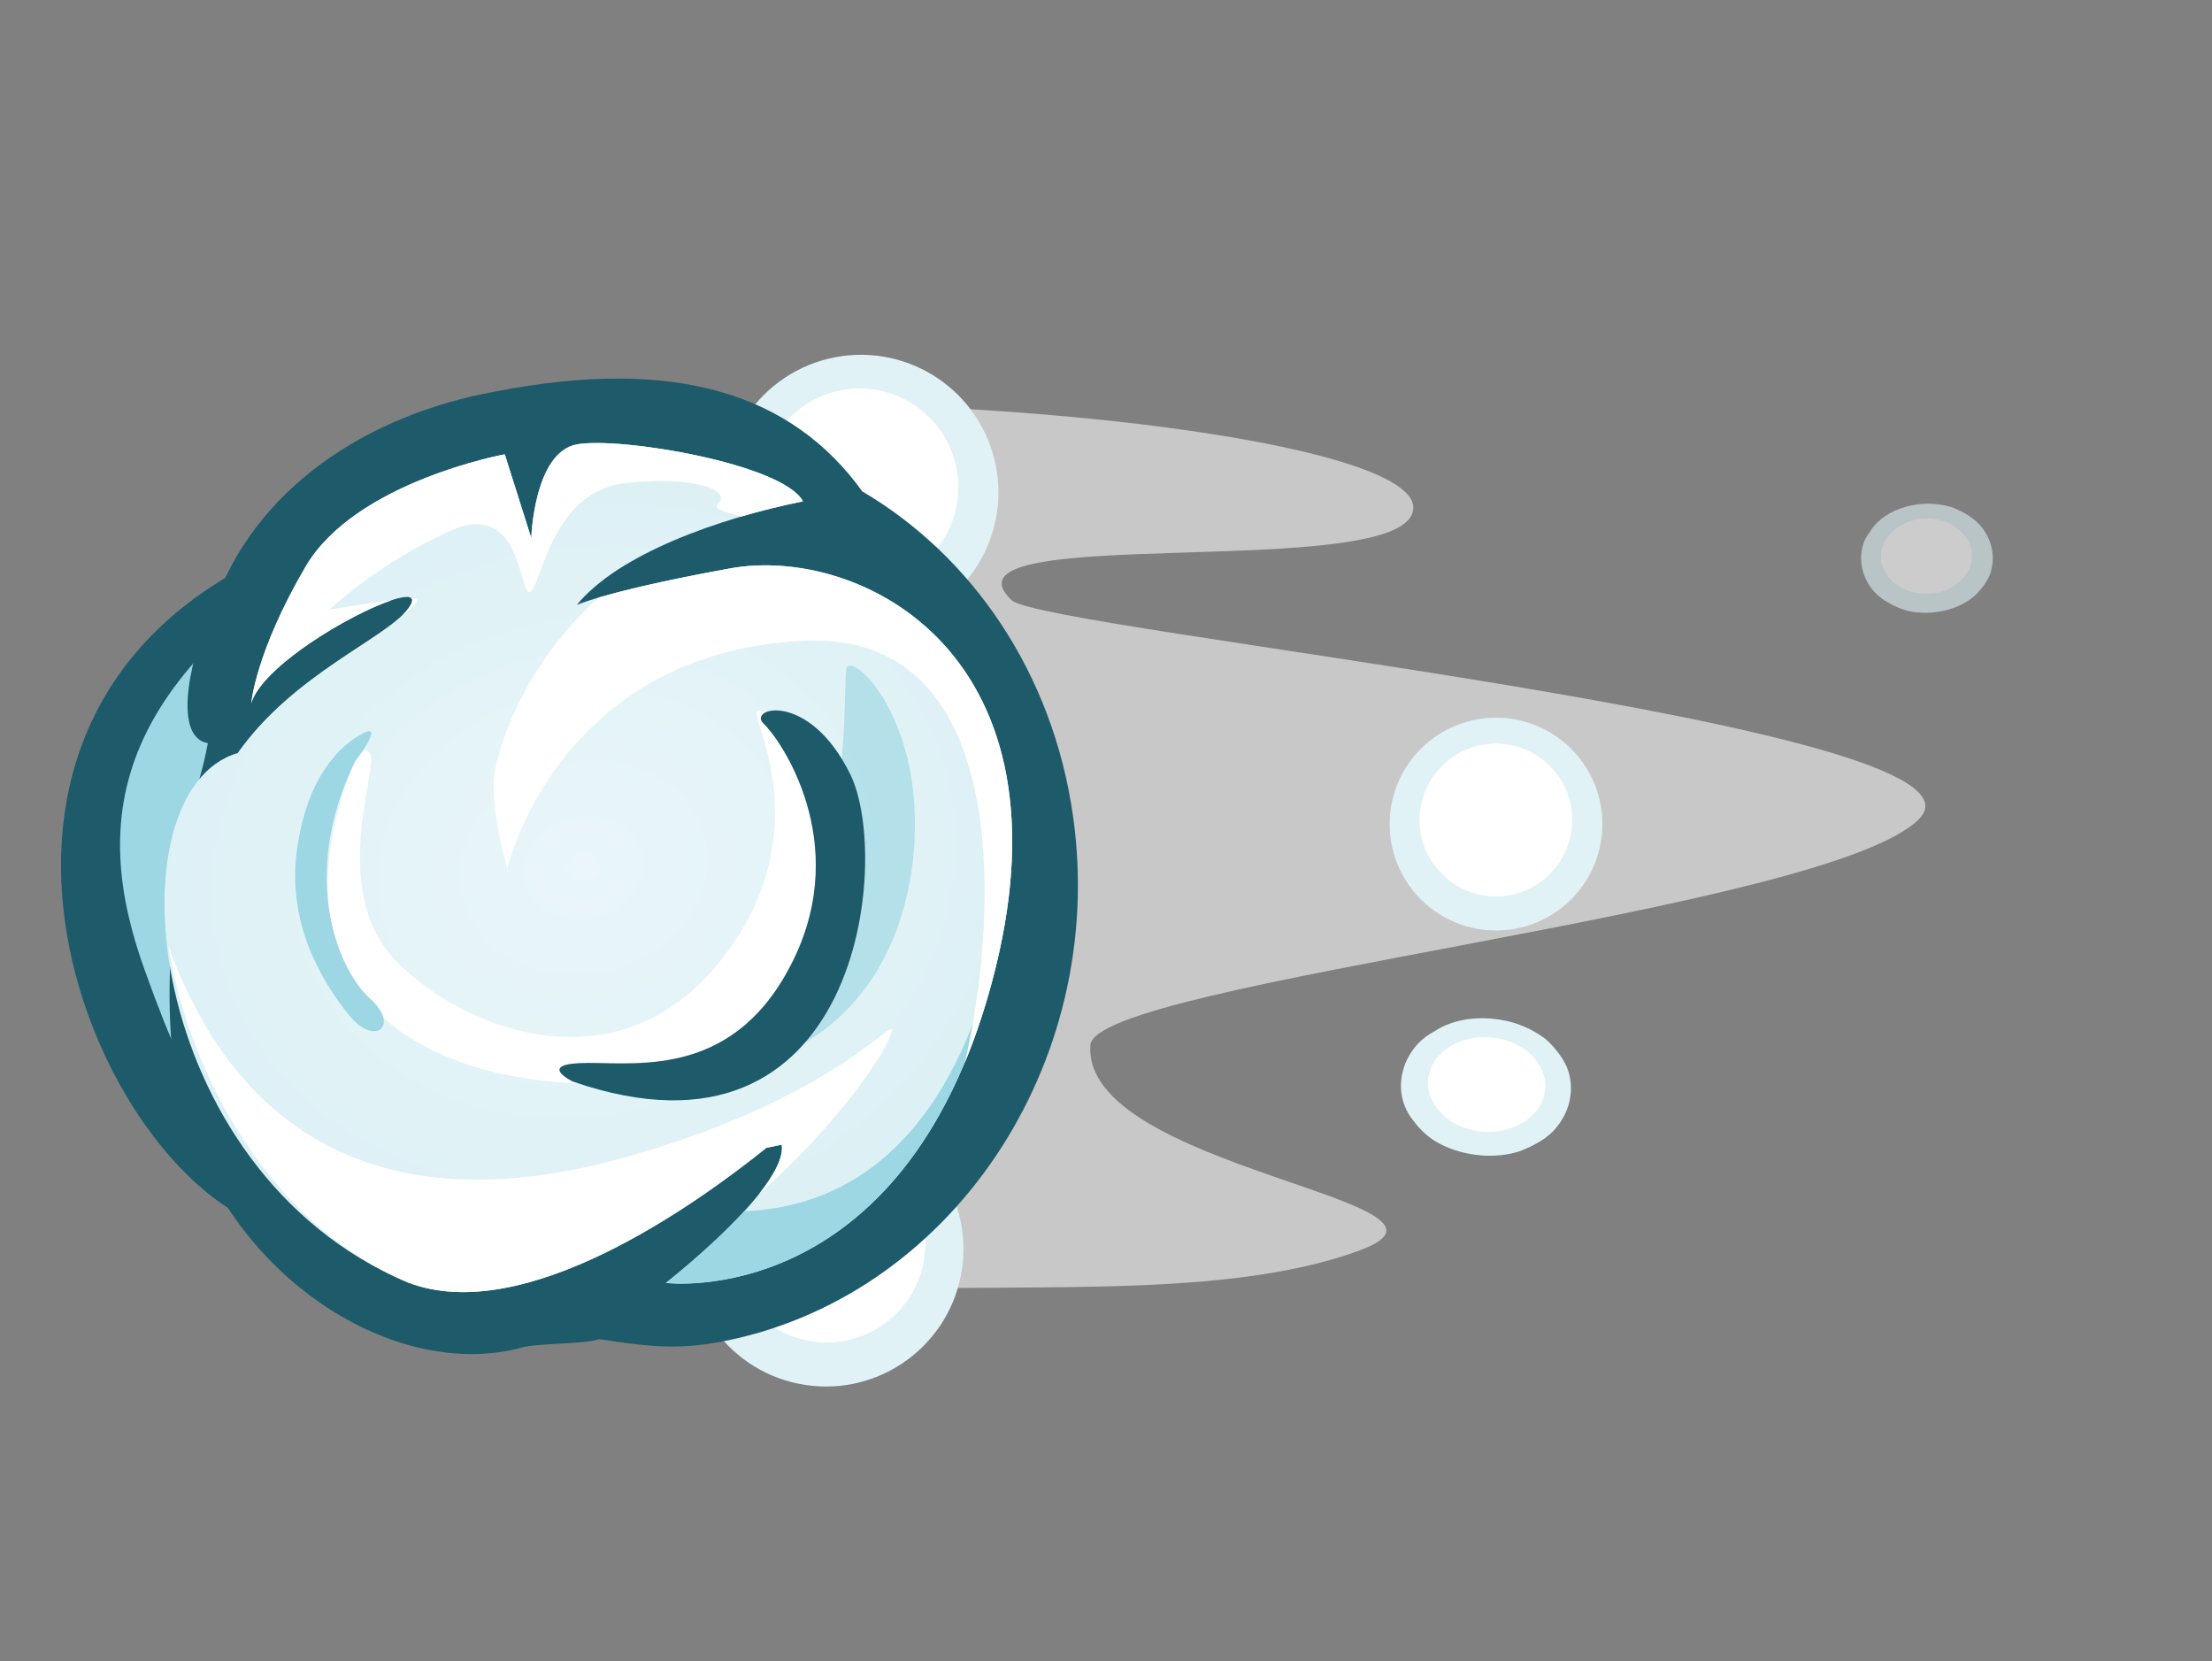 <svg width="514" height="386" viewBox="0 0 514 386" fill="none" xmlns="http://www.w3.org/2000/svg">
<rect x="0" y="0" width="514" height="386" fill="#808080" stroke="none"/>
<path opacity="0.6" d="M135.873 96.493C201.77 88.256 329.436 100.664 328.407 118.167C327.377 135.671 215.487 120.903 235.05 139.437C242.525 146.518 466.649 168.516 446.057 190.139C425.464 211.761 254.555 228.186 253.386 242.775C251.081 271.531 346.596 279.063 316.133 290.44C282.484 303.008 230.682 297.148 189.38 300.414C178.277 301.292 172.94 308.599 153.377 306.54C133.814 304.481 90.569 231.376 97.776 202.546C104.984 173.716 135.873 96.493 135.873 96.493Z" fill="#F9F9F9"/>
<path d="M372.335 190.938C372.628 204.585 361.803 215.884 348.156 216.177C334.51 216.47 323.21 205.645 322.917 191.998C322.624 178.352 333.449 167.052 347.096 166.759C360.742 166.466 372.043 177.291 372.335 190.938Z" fill="#E0F2F6"/>
<path d="M365.322 190.155C365.532 199.939 357.77 208.041 347.986 208.251C338.202 208.461 330.1 200.7 329.89 190.915C329.68 181.131 337.442 173.029 347.226 172.819C357.01 172.609 365.112 180.371 365.322 190.155Z" fill="white"/>
<path d="M347.235 172.813C337.45 173.023 329.68 181.134 329.89 190.918C329.946 193.55 330.582 196.024 331.659 198.247C331.506 197.37 331.417 196.456 331.397 195.538C331.187 185.754 338.937 177.664 348.722 177.454C355.876 177.301 362.129 181.405 365.057 187.45C363.567 178.984 356.095 172.623 347.235 172.813Z" fill="white"/>
<path d="M231.098 106.835C235.267 123.98 224.749 141.259 207.604 145.428C190.459 149.598 173.18 139.079 169.01 121.934C164.841 104.789 175.36 87.511 192.505 83.341C209.65 79.172 226.928 89.69 231.098 106.835Z" fill="#E0F2F6"/>
<path d="M222.026 107.799C225.016 120.092 217.474 132.48 205.181 135.47C192.889 138.459 180.5 130.918 177.511 118.625C174.521 106.332 182.063 93.944 194.355 90.954C206.648 87.965 219.037 95.507 222.026 107.799Z" fill="white"/>
<path d="M194.366 90.946C182.074 93.935 174.524 106.337 177.513 118.63C178.317 121.936 179.808 124.882 181.787 127.389C181.35 126.325 180.983 125.195 180.702 124.043C177.713 111.75 185.243 99.38 197.536 96.39C206.524 94.204 215.561 97.644 220.94 104.459C216.702 94.187 205.498 88.239 194.366 90.946Z" fill="white"/>
<path d="M223.521 294.951C220.89 312.398 204.613 324.408 187.165 321.777C169.718 319.146 157.707 302.869 160.339 285.421C162.97 267.974 179.247 255.963 196.695 258.595C214.142 261.226 226.153 277.503 223.521 294.951Z" fill="#E0F2F6"/>
<path d="M214.76 292.409C212.873 304.918 201.202 313.529 188.693 311.643C176.184 309.756 167.572 298.086 169.459 285.576C171.346 273.067 183.016 264.455 195.525 266.342C208.035 268.229 216.646 279.899 214.76 292.409Z" fill="white"/>
<path d="M195.538 266.338C183.029 264.451 171.346 273.072 169.459 285.581C168.952 288.946 169.216 292.237 170.099 295.306C170.097 294.156 170.185 292.971 170.362 291.799C172.248 279.289 183.902 270.69 196.411 272.577C205.558 273.957 212.62 280.561 215.018 288.906C214.984 277.794 206.866 268.046 195.538 266.338Z" fill="white"/>
<path d="M348.333 236.882C343.07 236.043 337.388 236.879 333.323 239.618C330.369 241.115 328.182 243.59 326.935 246.236C324.781 250.703 325.003 256.105 328.338 260.266C330.015 262.516 332.128 264.603 334.987 265.95C340.442 268.662 347.459 269.346 353.271 267.427C356.64 266.077 359.933 264.336 361.889 261.646C365.054 257.71 365.899 252.549 364.114 247.982C363.051 245.592 361.275 243.325 359.182 241.431C356.174 239.135 352.396 237.449 348.333 236.882Z" fill="#E0F2F6"/>
<path d="M358.736 254.705C357.111 260.588 349.845 264.138 342.508 262.635C335.171 261.131 330.541 255.143 332.166 249.259C333.792 243.377 341.057 239.827 348.394 241.33C355.732 242.834 360.362 248.822 358.736 254.705Z" fill="white"/>
<path d="M348.403 241.328C341.066 239.824 333.792 243.378 332.167 249.261C331.73 250.843 331.753 252.428 332.152 253.936C332.197 253.386 332.297 252.825 332.45 252.273C334.075 246.39 341.33 242.846 348.667 244.349C354.032 245.449 357.949 248.943 359.032 253.044C359.463 247.736 355.047 242.69 348.403 241.328Z" fill="white"/>
<g opacity="0.6">
<path d="M444.098 117.446C440.074 118.268 436.377 120.425 434.526 123.53C432.997 125.426 432.373 127.826 432.474 130.096C432.612 133.94 434.772 137.819 438.668 139.946C440.685 141.13 442.951 142.077 445.466 142.281C450.32 142.773 455.524 141.36 458.911 138.378C460.787 136.477 462.464 134.31 462.846 131.815C463.619 128.083 462.301 124.089 459.347 121.244C457.711 119.79 455.617 118.621 453.438 117.81C450.465 116.954 447.175 116.754 444.098 117.446Z" fill="#E0F2F6"/>
<path d="M458.047 127.611C459.083 132.344 455.275 136.912 449.541 137.813C443.808 138.714 438.321 135.608 437.285 130.875C436.25 126.142 440.058 121.574 445.791 120.673C451.524 119.771 457.012 122.878 458.047 127.611Z" fill="white"/>
<path d="M445.796 120.67C440.063 121.571 436.251 126.144 437.286 130.877C437.565 132.15 438.169 133.299 439.01 134.291C438.838 133.877 438.7 133.441 438.603 132.997C437.567 128.264 441.37 123.703 447.103 122.802C451.295 122.143 455.355 123.624 457.64 126.32C455.975 122.331 450.988 119.854 445.796 120.67Z" fill="white"/>
</g>
<path d="M85.248 120.953C-21.063 148.413 12.532 255.574 53.782 281.161C95.033 306.747 182.558 257.7 171.976 187.54C161.394 117.379 85.248 120.953 85.248 120.953Z" fill="#1D5A6A"/>
<path d="M91.253 119.858C24.431 155.571 21.179 190.737 33.577 225.258C45.975 259.779 51.556 265.382 70.178 266.403C88.8 267.424 145.941 274.668 165.53 229.171C185.118 183.673 144.453 147.682 124.515 137.337C104.578 126.993 91.253 119.858 91.253 119.858Z" fill="#9CD7E3"/>
<path d="M114.951 90.995C85.552 96.351 58.973 113.299 49.374 141.565C44.869 150.317 39.498 171.212 48.302 172.649C45.845 186.163 40.306 195.427 41.471 207.769C39.117 218.237 38.796 235.891 40.38 247.125C46.899 293.336 90.077 321.694 121.323 313.059C125.018 312.038 135.707 312.344 139.243 311.132C149.001 312.622 156.587 313.729 166.878 311.854C220.555 302.075 257.489 247.389 249.35 189.694C244.633 156.253 225.813 129.148 200.371 114.171C184.165 91.718 157.319 82.697 114.951 90.995Z" fill="#1D5A6A"/>
<path d="M117.295 105.555C117.295 105.555 82.599 111.876 71.016 131.646C59.432 151.41 58.389 163.365 58.389 163.365C62.018 151.22 101.934 131.659 94.965 141.259C89.846 148.31 68.351 156.387 55.23 174.96C25.199 183.747 32.926 272.004 94.764 297.958C121.734 308.363 161.501 280.007 178.081 266.688C179.507 266.393 181.658 265.94 181.658 265.94C183.075 275.98 154.723 298.073 154.723 298.073C154.723 298.073 209.757 304.97 230.434 228.379C251.111 151.789 199.655 126.595 169.629 132.065C144.899 136.57 136.321 139.6 134.028 140.546C143.679 128.763 166.87 120.45 186.593 116.474C181.941 107.759 144.073 101.417 134.065 103.24C124.056 105.063 123.455 125.029 123.455 125.029L117.295 105.555Z" fill="url(#paint0_radial_796_2099)"/>
<path d="M39.129 219.819C43.856 249.131 62.42 284.383 94.765 297.959C121.736 308.364 161.502 280.008 178.082 266.689C179.508 266.393 181.659 265.94 181.659 265.94C182.086 268.962 179.796 273.08 176.413 277.355C193.642 262.217 204.775 246.236 206.85 240.754C209.842 232.853 197.803 254.181 145.133 268.926C93.908 283.266 56.617 267.926 39.129 219.819Z" fill="white"/>
<path d="M235.111 199.338C234.322 203.754 233.527 208.217 232.513 214.036C227.603 242.22 212.259 279.884 172.941 281.401C165.06 290.001 154.724 298.075 154.724 298.075C154.724 298.075 209.758 304.972 230.435 228.381C233.314 217.717 234.776 208.065 235.111 199.338Z" fill="#9CD7E3"/>
<path d="M117.295 105.556C117.295 105.556 82.588 111.89 71.004 131.657C59.421 151.422 58.382 163.372 58.382 163.372C60.938 154.816 81.505 142.599 91 139.472C83.87 140.351 76.546 141.654 76.546 141.654C76.546 141.654 87.995 130.755 104.736 123.292C121.477 115.828 120.62 138.769 123.188 137.566C125.755 136.363 128.045 113.905 145.596 112.179C163.146 110.453 169.866 114.369 166.834 117.128C165.399 118.433 169.518 119.032 172.269 120C177.084 118.59 181.942 117.426 186.595 116.489C181.943 107.773 144.073 101.418 134.065 103.241C124.056 105.065 123.455 125.031 123.455 125.031L117.295 105.556ZM95.54 138.966C95.971 139.326 95.836 140.059 94.965 141.259C94.597 141.765 94.098 142.328 93.554 142.932C96.947 140.276 98.013 138.817 95.54 138.966ZM169.629 132.066C153.35 135.032 144.155 137.345 139.059 138.858C121.926 154.453 115.819 172.837 114.841 180.28C113.851 187.816 117.878 201.804 117.878 201.804C117.878 201.804 129.313 151.911 186.372 148.872C237.504 146.149 231.051 218.268 224.184 246.898C226.503 241.344 228.595 235.192 230.434 228.381C251.111 151.79 199.655 126.596 169.629 132.066Z" fill="white"/>
<path d="M81.696 178.24C58.996 240.488 111.406 253.007 142.706 251.719C174.005 250.43 188.745 243.331 191.553 224.43C194.362 205.528 195.754 176.586 189.041 172.66C182.328 168.734 175.311 162.657 175.817 166.242C176.323 169.828 189.71 196.813 166.259 224.624C142.807 252.436 108.149 239.624 92.174 223.409C76.2 207.194 87.904 178.58 86.063 175.238C84.223 171.895 81.696 178.24 81.696 178.24Z" fill="white"/>
<path opacity="0.646" d="M170.098 248.867C209.043 240.211 214.887 202.736 211.954 181.945C209.021 161.153 196.996 151.38 196.625 155.609C196.254 159.838 196.484 171.76 194.94 181.403C193.397 191.047 202.164 215.457 189.584 229.192C177.003 242.927 170.098 248.867 170.098 248.867Z" fill="#9CD7E3"/>
<path d="M133.061 251.269C199.969 274.388 207.201 199.512 197.594 179.93C187.988 160.347 173.512 164.456 177.455 168.151C181.398 171.846 197.717 195.355 184.476 222.777C171.235 250.2 148.872 246.918 136.559 246.954C124.245 246.991 133.061 251.269 133.061 251.269Z" fill="#1D5A6A"/>
<path d="M82.52 176.916C69.369 203.759 78.722 225.461 85.928 231.95C93.135 238.44 87.03 243.193 81.168 235.939C75.305 228.684 66.625 215.182 68.983 197.587C71.34 179.993 79.517 172.782 84.492 170.315C89.468 167.848 82.52 176.916 82.52 176.916Z" fill="#9CD7E3"/>
<defs>
<radialGradient id="paint0_radial_796_2099" cx="0" cy="0" r="1" gradientTransform="matrix(29.798 211.233 -246.873 44.983 135.622 201.519)" gradientUnits="userSpaceOnUse">
<stop stop-color="#EAF6F9"/>
<stop offset="1" stop-color="#CAE9F0"/>
</radialGradient>
</defs>
</svg>
